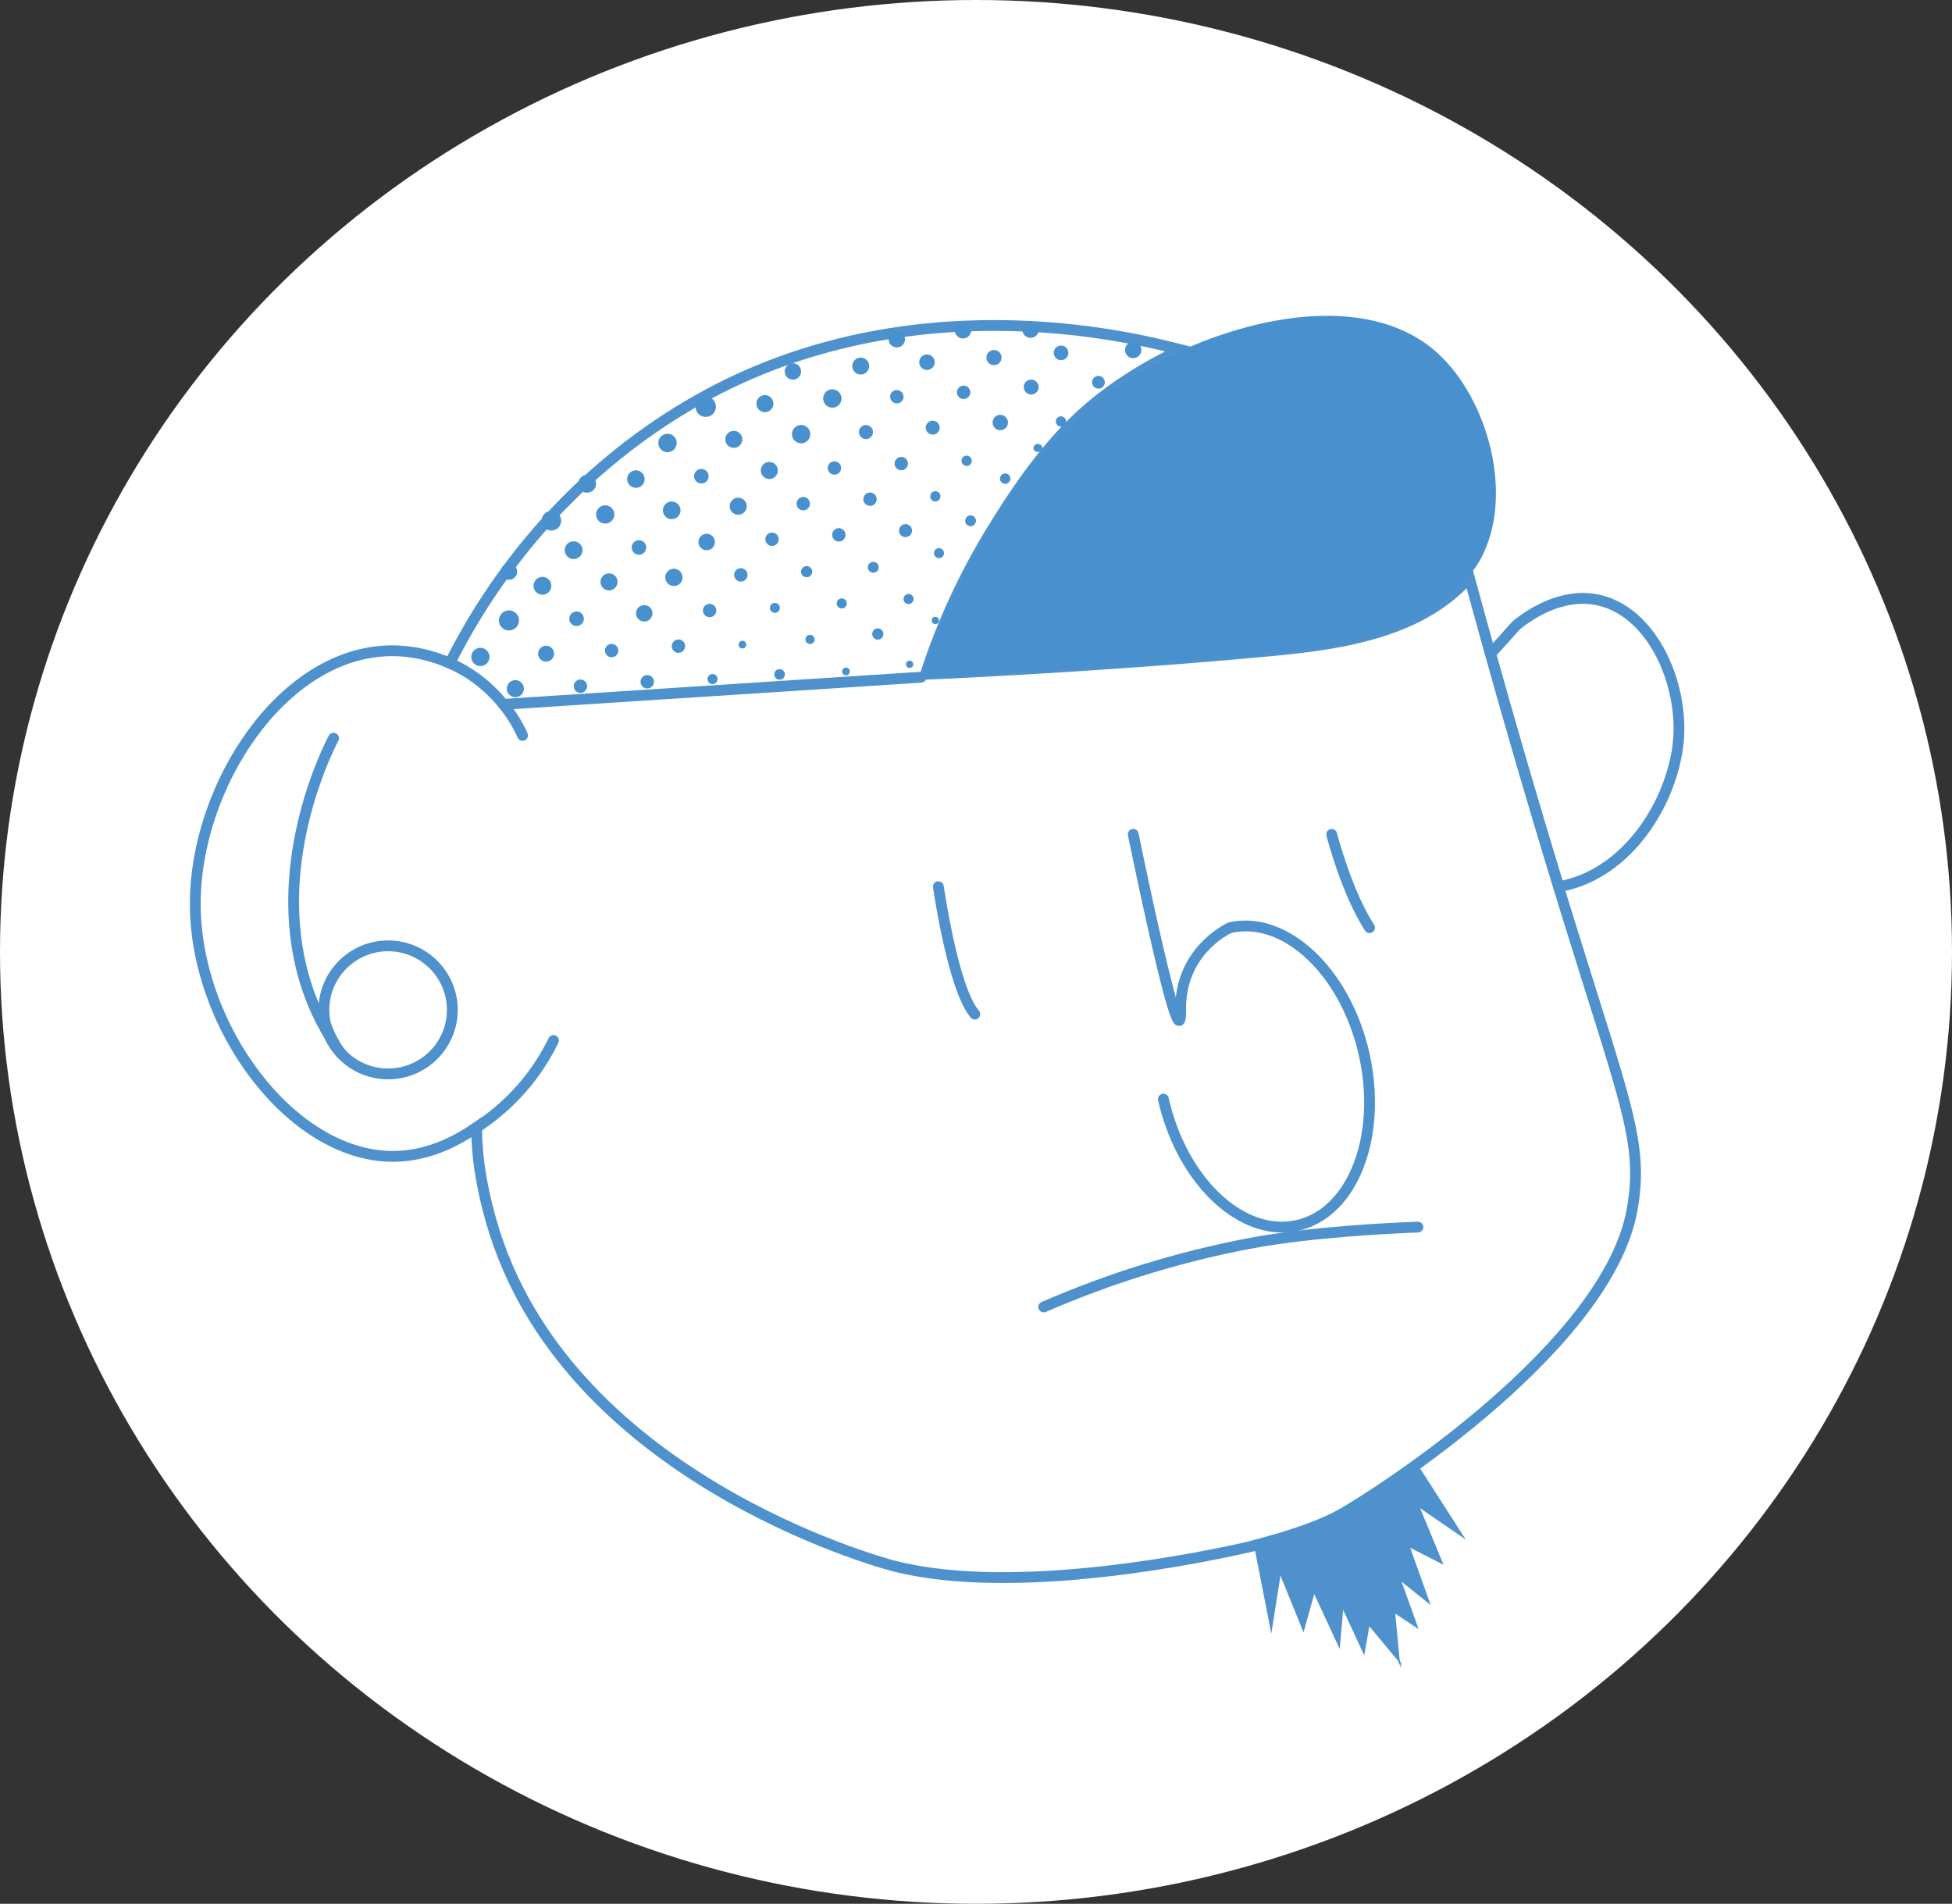 <?xml version="1.0" encoding="UTF-8"?>
<svg id="Capa_2" data-name="Capa 2" xmlns="http://www.w3.org/2000/svg" viewBox="0 0 1084 1057">
  <rect x="0" y="0" width="1084" height="1057" fill="#333333" stroke="none"/>
  <defs>
    <style>
      .cls-1 {
        fill: #fff;
      }

      .cls-2 {
        fill: none;
        stroke: #4e91cd;
        stroke-linecap: round;
        stroke-miterlimit: 10;
        stroke-width: 6px;
      }

      .cls-3 {
        fill: #4991ce;
      }

      .cls-4 {
        fill: #4e91cd;
      }
    </style>
  </defs>
  <g id="Capa_1-2" data-name="Capa 1">
    <ellipse class="cls-1" cx="542" cy="528.5" rx="542" ry="528.5"/>
    <g>
      <path class="cls-2" d="M869.35,504.95c-1.49-4.82-2.95-9.58-4.38-14.29-15.31-50.08-27.95-93.95-37.83-129.36-4.23-15.14-7.96-28.74-11.18-40.61-28.94,32.48-76.65,37.56-115.46,41.12-97.6,8.94-186.58,12.54-186.58,12.54,7.06-21.63,18.98-51.63,39.45-84.11,8.1-12.85,24.68-39.17,46.24-59.16,15.11-14.01,34.77-26.9,56.24-36.89-25.87-6.59-153.55-39.44-272.51,30.26-79.71,46.72-118.49,113.71-133.54,143.75-9.7-4.2-20.58-6.96-32.39-6.9-60.61.36-108.95,75.26-108.97,140.37-.02,68.16,52.94,139.72,108.97,140.36,19.1.22,35.36-7.86,47.24-16.13.16,13.65,1.62,29.13,8.11,51.99,40.26,141.58,215.49,189.46,223.46,191.52,67.42,17.39,173.85-5.08,198.8-10.89,0-.36,31.32-7.3,50.07-17.94,21.64-12.29,148.2-93.62,161.35-169.41,6.42-36.97-3.7-58.03-37.09-166.22Z"/>
      <path class="cls-4" d="M711.93,684.29c-29.53,0-59.14-30.66-68.81-73.39-.37-1.62.65-3.22,2.26-3.59,1.61-.37,3.22.65,3.59,2.26,9.95,43.96,41.74,74.39,70.84,67.84,10.35-2.33,19.36-9.15,26.05-19.74,11.51-18.22,14.77-45.08,8.71-71.85-9.91-43.81-41.51-74.19-70.54-67.91-2.81,1.32-25.87,13.05-25.42,43.06.05,3.65.12,8.18-3.45,8.57-3.18.34-4.68-1.87-9.05-18.15-2.31-8.59-5.2-20.59-8.59-35.66-5.77-25.62-11.08-51.64-11.13-51.9-.33-1.62.72-3.21,2.34-3.54,1.63-.33,3.21.72,3.54,2.34,7.12,34.93,15.59,72.89,20.69,91.08,3.26-29.87,28.65-41.3,28.93-41.42l.26-.11.28-.06c32.34-7.27,67.33,25.19,78.01,72.37,6.4,28.29,2.86,56.84-9.49,76.38-7.56,11.96-17.86,19.7-29.8,22.39-3.05.69-6.12,1.02-9.2,1.02Z"/>
      <path class="cls-4" d="M541.34,566.04c-.84,0-1.68-.35-2.28-1.04-12.56-14.61-20.58-69.92-20.92-72.27-.23-1.64.91-3.16,2.54-3.39,1.64-.24,3.16.9,3.39,2.54.08.56,8.1,55.92,19.53,69.21,1.08,1.26.94,3.15-.32,4.23-.57.49-1.26.73-1.96.73Z"/>
      <path class="cls-4" d="M760.56,518.06c-.98,0-1.94-.48-2.52-1.37-12.96-19.94-21.08-51.38-21.42-52.7-.41-1.61.56-3.24,2.16-3.65,1.6-.41,3.24.56,3.65,2.16.08.32,8.22,31.82,20.64,50.92.9,1.39.51,3.25-.88,4.15-.5.33-1.07.48-1.63.48Z"/>
      <path class="cls-4" d="M290.19,411.31c-1.16,0-2.26-.68-2.75-1.81-5.61-12.94-18.76-29.86-38.83-38.54-1.52-.66-2.22-2.42-1.56-3.94.66-1.52,2.42-2.22,3.94-1.56,21.68,9.38,35.89,27.67,41.96,41.66.66,1.52-.04,3.29-1.56,3.95-.39.17-.79.25-1.19.25Z"/>
      <path class="cls-4" d="M262.23,630.55c-1,0-1.98-.5-2.55-1.41-.88-1.41-.45-3.26.95-4.13,13.25-8.28,24.5-18.69,33.42-30.94,4.03-5.53,7.61-11.48,10.64-17.69.73-1.49,2.52-2.11,4.01-1.38,1.49.73,2.11,2.52,1.38,4.01-3.18,6.53-6.95,12.79-11.18,18.6-9.38,12.87-21.19,23.81-35.09,32.5-.49.31-1.04.46-1.59.46Z"/>
      <g>
        <path class="cls-4" d="M215.52,599.25c-7.37,0-14.51-2.07-20.67-5.99l-.33-.11-.29-.28c-2.48-1.63-4.76-3.54-6.8-5.71l-.1-.11c-3.51-4.1-6.62-9.76-9.25-16.83l-.1-.33c-.74-3-1.11-6.09-1.11-9.19,0-21.26,17.34-38.56,38.66-38.56s38.67,17.3,38.67,38.56-17.35,38.55-38.67,38.55ZM198.04,588.18c5.21,3.32,11.25,5.07,17.48,5.07,18.02,0,32.67-14.6,32.67-32.55s-14.66-32.56-32.67-32.56-32.66,14.61-32.66,32.56c0,2.56.3,5.12.9,7.59,2.36,6.3,5.08,11.28,8.08,14.81,1.68,1.78,3.56,3.35,5.6,4.7l.32.11.28.27Z"/>
        <path class="cls-4" d="M187.43,587.18c-4.62-4.86-7.89-10.84-9.46-17.29l5.73-1.76c2.39,6.41,5.14,11.46,8.19,15.03l-4.46,4.02Z"/>
        <path class="cls-4" d="M185.25,581.83c-.98,0-1.94-.48-2.52-1.36-26.38-40.55-24.99-85.2-19.19-115.52,6.27-32.72,18.54-55.57,19.06-56.53.79-1.46,2.61-1.99,4.07-1.21,1.46.79,2,2.61,1.21,4.07-.12.23-12.41,23.13-18.48,54.97-5.56,29.19-6.9,72.12,18.36,110.94.9,1.39.51,3.25-.88,4.15-.5.33-1.07.49-1.63.49Z"/>
      </g>
      <path class="cls-3" d="M798.7,196.39c27.65,25.58,42.31,78.44,23.75,113.64-.92,1.75-3.58,6.32-8.91,12.3-28.94,32.48-76.65,37.56-115.46,41.12-97.6,8.94-186.58,12.54-186.58,12.54,7.06-21.63,18.98-51.63,39.45-84.11,8.1-12.85,24.68-39.17,46.24-59.16,15.11-14.01,34.77-26.9,56.24-36.89,50.57-23.55,111.08-31.05,145.26.56Z"/>
      <path class="cls-4" d="M863.56,495.72l-.78-2.54c-13.15-43.01-25.88-86.55-37.86-129.43l-.44-1.59,15.66-17.38c8.77-7.03,26.42-18.32,46.16-14.95,34.26,5.87,53.94,51.96,48.01,87.7h0c-2.91,17.54-10.66,34.87-21.82,48.79-12.71,15.84-28.73,25.85-46.33,28.94l-2.61.46ZM831.15,363.73c11.59,41.46,23.89,83.52,36.58,125.11,33.19-7.33,55.57-41.5,60.67-72.28h0c2.72-16.39-.37-35.54-8.26-51.21-8.4-16.67-20.78-27.18-34.84-29.59-17.28-2.96-33.16,7.15-41.2,13.56l-12.94,14.41Z"/>
      <path class="cls-4" d="M579.6,728.65c-1.16,0-2.26-.67-2.75-1.8-.66-1.52.03-3.29,1.55-3.95,36.89-16.07,75.54-28,114.9-35.48,34.65-6.58,80.7-8.65,93.99-9.12,1.67-.03,3.05,1.24,3.11,2.89.06,1.66-1.24,3.05-2.89,3.11-13.18.47-58.84,2.52-93.08,9.02-38.92,7.39-77.15,19.2-113.62,35.08-.39.17-.8.25-1.2.25Z"/>
      <g>
        <path class="cls-4" d="M800.64,867.72l-18.42-9.39,11.18,31.3-16.17-13.02,9.58,26.64-12.59-8.34,2.56,26.81.08.2-.06-.08.02.08-.05-.11-16.65-20.08-2.74,15.71-11.81-25.55-1.93,21.71-13.91-29.97-5.94,21.1-12.92-31.81-4.93,31.24c-2.94-15.03-5.88-30.05-8.81-45.06-.06-.34-.14-.68-.2-1.02,13.23-3.8,31.43-7.74,50.07-18.61,21.26-12.38,39.64-26.32,39.64-26.32l25.56,39.82-24.67-16.97,13.1,31.72Z"/>
        <path class="cls-4" d="M778.23,926.46l-1.89-4.38-15.91-19.19-2.83,16.22-11.7-25.3-1.93,21.7-14.13-30.44-5.97,21.21-12.79-31.5-5.09,32.26-9.36-47.84c-.03-.17-.07-.34-.1-.51-.04-.17-.07-.35-.1-.52l-.08-.45.44-.12c2.01-.58,4.13-1.16,6.36-1.77,12.4-3.39,27.84-7.61,43.6-16.79,20.99-12.23,39.41-26.15,39.59-26.29l.43-.33,27.2,42.36-25.33-17.42,12.98,31.41-18.5-9.43,11.35,31.79-16.16-13.01,9.48,26.38-12.97-8.59,2.46,25.7,1.22,3.16-.8-1.01.54,2.69ZM775.92,920.01l.22.27-2.52-26.35,12.21,8.08-9.67-26.89,16.17,13.02-11-30.82,18.33,9.35-13.23-32.03,24.01,16.52-23.93-37.28c-2.9,2.17-20,14.82-39.26,26.03-15.87,9.25-31.38,13.48-43.84,16.89-2.06.56-4.03,1.1-5.91,1.64,0,.02,0,.04.01.06.04.17.07.35.1.52l8.27,42.28,4.77-30.22,13.04,32.13,5.91-21,13.7,29.5,1.93-21.71,11.93,25.8,2.65-15.2,16.11,19.43h0Z"/>
      </g>
      <path class="cls-4" d="M279.47,394.07c-1.57,0-2.89-1.22-2.99-2.81-.11-1.65,1.15-3.08,2.8-3.19l232.03-15.08c1.66-.1,3.08,1.15,3.19,2.8.11,1.65-1.15,3.08-2.8,3.19l-232.03,15.08c-.07,0-.13,0-.2,0Z"/>
      <g>
        <path class="cls-3" d="M572.93,219.04c2.28-.15,4.01-2.13,3.86-4.41-.15-2.28-2.13-4.02-4.41-3.87-2.29.15-4.02,2.13-3.86,4.41.15,2.29,2.13,4.02,4.41,3.86Z"/>
        <path class="cls-3" d="M588.97,191.87c-2.24.15-3.93,2.09-3.78,4.32.02.28.06.55.14.81.43,1.56,1.76,2.73,3.36,2.94.27.04.54.05.82.03.28-.02.55-.06.81-.14,1.56-.43,2.72-1.76,2.94-3.36.04-.27.05-.54.03-.82-.15-2.24-2.08-3.93-4.32-3.78Z"/>
        <path class="cls-3" d="M517.71,233.57c-2.14.14-3.75,1.99-3.61,4.12.14,2.14,1.99,3.75,4.12,3.61,2.13-.14,3.75-1.99,3.61-4.12-.14-2.13-1.99-3.75-4.12-3.61Z"/>
        <path class="cls-3" d="M555.2,230.31c-.29.02-.58.07-.85.14-1.64.45-2.87,1.85-3.1,3.54-.04.28-.05.57-.03.87.02.29.07.58.14.85.45,1.64,1.85,2.87,3.54,3.1.28.04.57.05.87.03,2.35-.16,4.14-2.19,3.98-4.55-.16-2.35-2.19-4.14-4.55-3.98Z"/>
        <path class="cls-3" d="M536.61,252.98c-1.58.1-2.77,1.47-2.67,3.04.1,1.58,1.47,2.77,3.04,2.67,1.57-.1,2.77-1.47,2.66-3.04-.1-1.57-1.47-2.77-3.04-2.67Z"/>
        <path class="cls-3" d="M500.25,253.67c-2.05.14-3.6,1.91-3.47,3.96.14,2.05,1.91,3.6,3.96,3.47,2.05-.14,3.6-1.91,3.46-3.96-.14-2.05-1.91-3.6-3.96-3.47Z"/>
        <path class="cls-3" d="M535.39,221.53c2.05-.14,3.6-1.91,3.46-3.96-.14-2.05-1.91-3.6-3.96-3.47-2.05.14-3.6,1.91-3.47,3.96.14,2.05,1.91,3.6,3.96,3.47Z"/>
        <path class="cls-3" d="M494.33,220.52c.14,2.05,1.91,3.6,3.96,3.47,2.05-.14,3.6-1.91,3.46-3.96-.14-2.05-1.91-3.6-3.96-3.47-2.05.14-3.6,1.91-3.47,3.96Z"/>
        <path class="cls-3" d="M514.5,196.79c-2.37.16-4.17,2.21-4.01,4.58.02.3.07.58.14.86.45,1.66,1.86,2.89,3.57,3.12.28.04.58.05.87.03.3-.02.58-.07.86-.14,1.65-.45,2.89-1.86,3.12-3.57.04-.28.05-.58.03-.87-.16-2.37-2.21-4.17-4.58-4.01Z"/>
        <path class="cls-3" d="M551.71,194.33c-.29.02-.57.07-.84.14-1.62.44-2.82,1.82-3.05,3.48-.04.28-.05.56-.03.85.02.29.07.57.14.84.44,1.62,1.82,2.82,3.48,3.05.28.04.56.05.85.03.29-.02.57-.07.84-.14,1.62-.44,2.82-1.82,3.05-3.48.04-.28.05-.56.03-.85-.15-2.32-2.16-4.07-4.48-3.92Z"/>
        <path class="cls-3" d="M504.74,335.37c1.54-.1,2.71-1.44,2.61-2.98-.1-1.54-1.44-2.72-2.98-2.61-1.55.1-2.72,1.44-2.61,2.98.1,1.55,1.44,2.72,2.98,2.61Z"/>
        <path class="cls-3" d="M502.62,290.99c-1.99.13-3.5,1.86-3.37,3.85.13,1.99,1.85,3.5,3.85,3.37,1.99-.13,3.5-1.85,3.37-3.85-.13-1.99-1.85-3.5-3.84-3.37Z"/>
        <path class="cls-3" d="M519.23,272.73c-1.57.1-2.76,1.47-2.66,3.04.01.2.05.39.1.57.3,1.1,1.24,1.92,2.36,2.07.19.03.38.03.58.02.2-.01.39-.05.57-.1,1.1-.3,1.91-1.23,2.07-2.36.03-.19.03-.38.02-.58-.1-1.57-1.46-2.76-3.04-2.66Z"/>
        <path class="cls-3" d="M444.55,235.97c-2.81.19-4.93,2.61-4.74,5.42.19,2.81,2.61,4.93,5.42,4.74,2.8-.19,4.93-2.61,4.74-5.42-.19-2.8-2.61-4.93-5.41-4.74Z"/>
        <path class="cls-3" d="M484.63,238.85c-.14-.5-.37-.95-.68-1.35-.15-.2-.32-.38-.51-.54-.56-.49-1.26-.82-2.03-.93-.26-.04-.52-.04-.79-.03-.27.02-.53.06-.78.13-1.5.41-2.61,1.69-2.82,3.22-.04.26-.04.52-.03.79.02.27.06.53.13.78.41,1.5,1.68,2.61,3.22,2.82.26.03.52.04.79.03.27-.02.53-.06.78-.13.75-.21,1.4-.63,1.89-1.19.16-.19.31-.39.44-.61.25-.43.42-.91.49-1.43.04-.26.04-.52.03-.79-.02-.27-.06-.53-.13-.78Z"/>
        <path class="cls-3" d="M463.14,256.12c-2.05.14-3.6,1.91-3.47,3.96.14,2.05,1.91,3.6,3.96,3.47,2.05-.14,3.6-1.91,3.46-3.96-.14-2.05-1.91-3.6-3.96-3.47Z"/>
        <path class="cls-3" d="M427.54,265.94c2.61-.17,4.58-2.43,4.41-5.04-.17-2.61-2.43-4.58-5.04-4.41-2.61.17-4.58,2.43-4.41,5.04.17,2.61,2.43,4.58,5.04,4.41Z"/>
        <path class="cls-3" d="M457.13,221.59c.19,2.81,2.62,4.94,5.43,4.75,2.81-.19,4.94-2.62,4.75-5.43-.19-2.81-2.62-4.94-5.43-4.76-2.81.19-4.94,2.62-4.75,5.43Z"/>
        <path class="cls-3" d="M420.04,224.42c.17,2.61,2.43,4.58,5.04,4.41,2.61-.17,4.58-2.43,4.41-5.04-.17-2.61-2.43-4.58-5.04-4.41-2.61.17-4.58,2.43-4.41,5.04Z"/>
        <path class="cls-3" d="M440.02,201.7c-2.51.17-4.41,2.34-4.24,4.84.02.31.07.62.15.91.48,1.75,1.97,3.06,3.77,3.3.3.04.61.05.92.03.31-.02.62-.07.91-.15,1.75-.48,3.05-1.97,3.3-3.77.04-.3.05-.61.03-.92-.17-2.51-2.34-4.41-4.84-4.24Z"/>
        <path class="cls-3" d="M482.5,201.99c-.17-.6-.45-1.15-.82-1.63-.18-.24-.39-.46-.62-.66-.68-.59-1.53-.99-2.45-1.12-.31-.04-.63-.05-.95-.03-.32.02-.64.08-.94.16-1.81.5-3.15,2.04-3.41,3.89-.04.31-.05.63-.03.95.02.32.07.64.16.94.5,1.81,2.03,3.15,3.89,3.41.31.04.63.05.95.03.32-.02.64-.07.94-.16.9-.25,1.69-.76,2.28-1.43.2-.23.37-.47.53-.73.3-.52.51-1.1.59-1.72.04-.31.05-.63.03-.95-.02-.32-.08-.64-.16-.94Z"/>
        <path class="cls-3" d="M448.15,320.48c1.71-.11,3-1.59,2.89-3.3-.11-1.71-1.59-3-3.3-2.89-1.71.11-3,1.59-2.89,3.3.11,1.71,1.59,3,3.3,2.89Z"/>
        <path class="cls-3" d="M487.88,314.15c-.11-.39-.29-.74-.53-1.05-.12-.15-.25-.3-.4-.42-.44-.38-.99-.64-1.59-.73-.2-.03-.41-.04-.61-.02-.21.01-.41.05-.61.1-1.17.32-2.04,1.32-2.2,2.51-.03.2-.03.41-.02.61.01.21.05.41.1.61.32,1.17,1.31,2.04,2.51,2.2.2.03.41.03.62.02.21-.01.41-.05.61-.1.58-.16,1.09-.49,1.48-.93.13-.15.24-.3.34-.47.2-.34.33-.71.38-1.11.03-.2.04-.41.02-.61-.01-.21-.05-.41-.1-.61Z"/>
        <path class="cls-3" d="M467.63,337.82c1.54-.1,2.71-1.44,2.61-2.98-.1-1.54-1.44-2.71-2.98-2.61-1.54.1-2.71,1.44-2.61,2.98.1,1.54,1.44,2.71,2.98,2.61Z"/>
        <path class="cls-3" d="M427.54,337.69c.1,1.53,1.42,2.69,2.95,2.59,1.53-.1,2.69-1.42,2.59-2.95-.1-1.53-1.42-2.69-2.95-2.59-1.53.1-2.69,1.43-2.59,2.95Z"/>
        <path class="cls-3" d="M465.6,293.23c-2.05.14-3.6,1.91-3.47,3.96.14,2.05,1.91,3.6,3.96,3.47,2.05-.14,3.6-1.91,3.46-3.96-.14-2.05-1.91-3.6-3.96-3.47Z"/>
        <path class="cls-3" d="M428.49,295.69c-2.05.14-3.6,1.91-3.47,3.96.14,2.05,1.91,3.6,3.96,3.47,2.05-.14,3.6-1.91,3.46-3.96-.14-2.05-1.91-3.6-3.96-3.47Z"/>
        <path class="cls-3" d="M445.82,275.91c-2.05.14-3.6,1.91-3.47,3.96.02.26.06.5.12.74.39,1.43,1.61,2.5,3.08,2.7.24.03.5.04.75.03.26-.02.5-.06.74-.12,1.43-.39,2.5-1.61,2.7-3.08.03-.24.04-.5.03-.75-.14-2.05-1.91-3.6-3.96-3.47Z"/>
        <path class="cls-3" d="M486.75,276.17c-.13-.48-.35-.91-.65-1.29-.15-.19-.31-.36-.49-.52-.54-.47-1.21-.79-1.94-.89-.24-.03-.5-.04-.75-.03-.26.02-.5.06-.74.12-1.43.39-2.5,1.61-2.7,3.08-.03.24-.04.5-.03.75.02.26.06.5.12.74.39,1.43,1.61,2.5,3.08,2.7.24.03.5.04.75.03.26-.02.5-.06.74-.12.71-.2,1.34-.6,1.81-1.14.16-.18.3-.37.42-.58.24-.41.4-.87.47-1.36.03-.24.04-.5.03-.75-.02-.26-.06-.5-.13-.74Z"/>
        <path class="cls-3" d="M469.95,374.94c1.18-.08,2.07-1.1,1.99-2.28-.08-1.18-1.1-2.07-2.28-1.99-1.18.08-2.07,1.1-1.99,2.28.08,1.18,1.1,2.07,2.28,1.99Z"/>
        <path class="cls-3" d="M429.99,374.63c.11,1.62,1.51,2.85,3.13,2.74,1.62-.11,2.85-1.51,2.74-3.13-.11-1.62-1.51-2.85-3.13-2.74-1.62.11-2.85,1.51-2.74,3.13Z"/>
        <path class="cls-3" d="M449.65,352.47c-1.41.09-2.47,1.31-2.38,2.71.09,1.41,1.31,2.47,2.71,2.38,1.4-.09,2.47-1.31,2.37-2.71-.09-1.4-1.31-2.47-2.71-2.38Z"/>
        <path class="cls-3" d="M490.46,351.18c-.11-.4-.29-.76-.54-1.08-.12-.16-.26-.3-.41-.43-.45-.39-1.01-.66-1.62-.74-.2-.03-.41-.04-.63-.02-.21.01-.42.05-.62.1-1.19.33-2.08,1.34-2.25,2.57-.03.2-.04.41-.02.63.01.21.05.42.1.62.33,1.19,1.34,2.08,2.57,2.25.2.03.41.04.63.02.21-.01.42-.05.62-.1.6-.16,1.12-.5,1.51-.95.13-.15.25-.31.35-.48.2-.34.34-.73.39-1.14.03-.2.04-.41.02-.63-.01-.21-.05-.42-.1-.62Z"/>
        <path class="cls-3" d="M375.79,245.6c-.19-2.82-2.62-4.95-5.44-4.77-2.82.19-4.95,2.63-4.77,5.44.19,2.82,2.62,4.95,5.44,4.77,2.82-.19,4.95-2.62,4.76-5.44Z"/>
        <path class="cls-3" d="M408.15,239.25c-.31-.04-.63-.05-.96-.03-2.61.17-4.58,2.43-4.41,5.04.17,2.61,2.43,4.58,5.04,4.41.33-.02.64-.08.94-.16,2.12-.58,3.62-2.59,3.47-4.88-.15-2.28-1.9-4.08-4.08-4.38Z"/>
        <path class="cls-3" d="M393.51,264.13c-.15-2.23-2.07-3.92-4.3-3.77-2.23.15-3.92,2.08-3.77,4.3.15,2.23,2.07,3.92,4.3,3.77,2.23-.15,3.91-2.07,3.77-4.3Z"/>
        <path class="cls-3" d="M348.28,266.31c.18,2.68,2.49,4.71,5.17,4.53,2.67-.18,4.7-2.49,4.53-5.17-.18-2.68-2.49-4.71-5.17-4.53-2.68.18-4.71,2.49-4.53,5.17Z"/>
        <path class="cls-3" d="M379.02,320.24c-.17-2.64-2.46-4.65-5.1-4.47-2.65.18-4.65,2.46-4.47,5.11.18,2.65,2.46,4.65,5.11,4.47,2.64-.17,4.65-2.46,4.47-5.11Z"/>
        <path class="cls-3" d="M411.92,315.5c-.24-.03-.5-.04-.75-.03-2.05.14-3.6,1.91-3.47,3.96.14,2.05,1.91,3.6,3.96,3.47.26-.02.5-.06.74-.12,1.67-.46,2.84-2.04,2.72-3.83-.12-1.79-1.49-3.21-3.2-3.44Z"/>
        <path class="cls-3" d="M390.37,339.21c.14,2.05,1.91,3.6,3.96,3.47,2.05-.14,3.6-1.91,3.46-3.96-.14-2.05-1.91-3.6-3.96-3.47-2.05.14-3.6,1.91-3.47,3.96Z"/>
        <path class="cls-3" d="M362.33,340.21c-.17-2.52-2.35-4.43-4.86-4.26-2.52.17-4.43,2.35-4.26,4.87.17,2.52,2.34,4.43,4.87,4.26,2.52-.17,4.43-2.34,4.26-4.87Z"/>
        <path class="cls-3" d="M392.12,296.38c-2.52.17-4.43,2.35-4.26,4.87.17,2.52,2.34,4.43,4.87,4.26,2.52-.17,4.43-2.34,4.26-4.87-.17-2.52-2.35-4.43-4.86-4.26Z"/>
        <path class="cls-3" d="M354.56,299.93c-2.23.15-3.92,2.08-3.77,4.3.15,2.23,2.07,3.92,4.3,3.77,2.23-.15,3.91-2.07,3.77-4.3-.15-2.23-2.08-3.92-4.3-3.77Z"/>
        <path class="cls-3" d="M372.7,278.44c-2.7.18-4.75,2.52-4.57,5.22.02.34.08.67.16.98.52,1.89,2.12,3.29,4.06,3.56.32.04.66.06.99.03.34-.02.66-.08.98-.16,1.88-.52,3.29-2.12,3.56-4.06.04-.32.06-.66.03-.99-.18-2.7-2.52-4.75-5.22-4.57Z"/>
        <path class="cls-3" d="M410.6,276.35c-.31-.04-.63-.05-.96-.03-2.61.17-4.58,2.43-4.41,5.04.02.33.08.64.16.95.5,1.82,2.05,3.18,3.92,3.43.31.04.63.05.96.03.33-.02.64-.08.94-.16,1.82-.5,3.18-2.05,3.43-3.92.04-.31.05-.63.03-.96-.15-2.28-1.9-4.08-4.08-4.38Z"/>
        <path class="cls-3" d="M395.88,379.84c1.55-.1,2.72-1.44,2.62-2.99-.1-1.55-1.44-2.72-2.99-2.62-1.55.1-2.72,1.44-2.62,2.99.1,1.55,1.44,2.72,2.99,2.62Z"/>
        <path class="cls-3" d="M363.14,378.28c-.14-2.05-1.91-3.6-3.96-3.47-2.05.14-3.6,1.91-3.47,3.96.14,2.05,1.91,3.6,3.96,3.47,2.05-.14,3.6-1.91,3.46-3.96Z"/>
        <path class="cls-3" d="M376.51,355.03c-2.05.14-3.6,1.91-3.47,3.96.14,2.05,1.91,3.6,3.96,3.47,2.05-.14,3.6-1.91,3.46-3.96-.14-2.05-1.91-3.6-3.96-3.47Z"/>
        <path class="cls-3" d="M412.59,355.78c-.14-.02-.28-.02-.43-.02-1.18.08-2.07,1.1-1.99,2.27.08,1.18,1.09,2.07,2.27,1.99.15,0,.29-.03.43-.07.96-.26,1.63-1.17,1.56-2.2-.07-1.03-.86-1.84-1.84-1.97Z"/>
        <path class="cls-3" d="M306.18,324.91c-.18-2.73-2.54-4.8-5.27-4.61-2.73.18-4.8,2.54-4.62,5.27.18,2.73,2.54,4.8,5.27,4.61,2.73-.18,4.79-2.54,4.61-5.27Z"/>
        <path class="cls-3" d="M337.89,318.34c-2.61.17-4.58,2.43-4.41,5.04.17,2.61,2.43,4.58,5.04,4.41,2.61-.17,4.58-2.43,4.41-5.04-.17-2.61-2.43-4.58-5.04-4.41Z"/>
        <path class="cls-3" d="M324.21,343.26c-.15-2.23-2.08-3.92-4.3-3.77-2.23.15-3.92,2.08-3.77,4.31.15,2.23,2.07,3.92,4.31,3.77,2.23-.15,3.92-2.07,3.77-4.31Z"/>
        <path class="cls-3" d="M282.27,338.89c-3.08.2-5.41,2.87-5.21,5.94.2,3.08,2.86,5.41,5.94,5.21,3.08-.2,5.41-2.86,5.2-5.94-.2-3.08-2.87-5.41-5.94-5.21Z"/>
        <path class="cls-3" d="M313.62,305.79c.18,2.73,2.53,4.79,5.26,4.61,2.72-.18,4.78-2.53,4.6-5.26-.18-2.72-2.54-4.79-5.26-4.61-2.73.18-4.79,2.54-4.61,5.26Z"/>
        <path class="cls-3" d="M335.75,280.55c-2.8.19-4.92,2.61-4.73,5.4.02.35.08.69.17,1.01.54,1.95,2.2,3.41,4.2,3.68.33.05.68.06,1.03.04.35-.02.69-.08,1.01-.17,1.95-.54,3.41-2.2,3.68-4.2.05-.33.06-.68.04-1.03-.19-2.79-2.6-4.92-5.4-4.73Z"/>
        <path class="cls-3" d="M330.99,268.33c-.15-2.73-2.49-4.82-5.21-4.68-2.73.15-4.82,2.49-4.67,5.22.15,2.73,2.48,4.82,5.22,4.67,2.73-.15,4.82-2.48,4.67-5.22Z"/>
        <path class="cls-3" d="M322.08,377.27c-2.05.14-3.6,1.91-3.47,3.96.14,2.05,1.91,3.6,3.96,3.47,2.05-.14,3.6-1.91,3.46-3.96-.14-2.05-1.91-3.6-3.96-3.47Z"/>
        <path class="cls-3" d="M286.49,387.08c2.61-.17,4.59-2.43,4.42-5.05-.17-2.61-2.43-4.59-5.05-4.42-2.62.17-4.59,2.44-4.42,5.05.17,2.62,2.43,4.59,5.05,4.42Z"/>
        <path class="cls-3" d="M302.96,358.51c-2.44.16-4.29,2.28-4.13,4.72.16,2.44,2.27,4.29,4.72,4.13,2.44-.16,4.29-2.27,4.13-4.72-.16-2.44-2.27-4.29-4.72-4.13Z"/>
        <path class="cls-3" d="M339.41,357.49c-2.05.14-3.6,1.91-3.47,3.96.14,2.05,1.91,3.6,3.96,3.47,2.05-.14,3.6-1.91,3.46-3.96-.14-2.05-1.91-3.6-3.96-3.47Z"/>
        <path class="cls-3" d="M266.44,359.68c-2.8.19-4.92,2.61-4.73,5.4.19,2.8,2.6,4.92,5.4,4.73,2.79-.18,4.91-2.6,4.73-5.4-.18-2.79-2.6-4.92-5.4-4.73Z"/>
        <path class="cls-3" d="M397.57,225.46c-.21-3.12-2.9-5.48-6.02-5.28-3.12.21-5.48,2.91-5.28,6.02.21,3.12,2.9,5.48,6.02,5.28,3.12-.21,5.48-2.9,5.27-6.02Z"/>
        <path class="cls-3" d="M521.27,304.33c-1.53.1-2.69,1.43-2.59,2.96.1,1.53,1.42,2.69,2.96,2.59,1.53-.1,2.69-1.42,2.59-2.96-.1-1.53-1.43-2.69-2.96-2.59Z"/>
        <path class="cls-3" d="M538.79,286.16c-1.65.11-2.89,1.53-2.78,3.18.11,1.65,1.53,2.89,3.18,2.78,1.64-.11,2.89-1.53,2.78-3.18-.11-1.64-1.53-2.89-3.17-2.78Z"/>
        <path class="cls-3" d="M558.01,262.87c-1.58.1-2.78,1.47-2.68,3.06.1,1.58,1.47,2.78,3.06,2.68,1.58-.1,2.78-1.47,2.68-3.06-.1-1.58-1.47-2.78-3.05-2.68Z"/>
        <path class="cls-3" d="M505.27,370.85c1.12-.07,1.97-1.04,1.89-2.16-.07-1.12-1.04-1.97-2.16-1.89-1.12.07-1.97,1.04-1.89,2.16.07,1.12,1.04,1.97,2.16,1.89Z"/>
        <path class="cls-3" d="M589,231.15c-1.57.1-2.75,1.46-2.65,3.02.1,1.57,1.46,2.75,3.02,2.65,1.56-.1,2.75-1.46,2.65-3.02-.1-1.56-1.46-2.75-3.02-2.65Z"/>
        <path class="cls-3" d="M610.24,215.78c1.95-.13,3.43-1.82,3.3-3.77-.13-1.95-1.82-3.43-3.77-3.3-1.95.13-3.43,1.82-3.3,3.77.13,1.95,1.82,3.43,3.77,3.3Z"/>
        <path class="cls-3" d="M576.5,250.9c1.37-.09,2.42-1.15,2.34-2.37-.08-1.22-1.26-2.13-2.63-2.04-1.38.09-2.42,1.15-2.34,2.37.08,1.22,1.26,2.13,2.63,2.04Z"/>
        <path class="cls-3" d="M497.72,183.81c-2.51.17-4.41,2.34-4.24,4.84.02.31.07.62.15.91.48,1.75,1.97,3.06,3.77,3.3.3.04.61.05.92.03.31-.02.62-.07.91-.15,1.75-.48,3.05-1.97,3.3-3.77.04-.3.05-.61.03-.92-.17-2.51-2.34-4.41-4.84-4.24Z"/>
        <path class="cls-3" d="M534.45,178.83c-2.51.17-4.41,2.34-4.24,4.84.02.31.07.62.15.91.48,1.75,1.97,3.06,3.77,3.3.3.04.61.05.92.03.31-.02.62-.07.91-.15,1.75-.48,3.05-1.97,3.3-3.77.04-.3.05-.61.03-.92-.17-2.51-2.34-4.41-4.84-4.24Z"/>
        <path class="cls-3" d="M571.99,178.4c-2.51.17-4.41,2.34-4.24,4.84.02.31.07.62.15.91.48,1.75,1.97,3.06,3.77,3.3.3.04.61.05.92.03.31-.02.62-.07.91-.15,1.75-.48,3.05-1.97,3.3-3.77.04-.3.05-.61.03-.92-.17-2.51-2.34-4.41-4.84-4.24Z"/>
        <path class="cls-3" d="M571.99,178.4c-2.51.17-4.41,2.34-4.24,4.84.02.31.07.62.15.91.48,1.75,1.97,3.06,3.77,3.3.3.04.61.05.92.03.31-.02.62-.07.91-.15,1.75-.48,3.05-1.97,3.3-3.77.04-.3.05-.61.03-.92-.17-2.51-2.34-4.41-4.84-4.24Z"/>
        <path class="cls-3" d="M519.56,346.5c1.12-.07,1.97-1.04,1.89-2.16-.07-1.12-1.04-1.97-2.16-1.9-1.12.07-1.97,1.04-1.89,2.16.07,1.12,1.04,1.97,2.16,1.89Z"/>
        <path class="cls-3" d="M629.01,189.77c-2.51.17-4.41,2.34-4.24,4.84.02.31.07.62.15.91.48,1.75,1.97,3.06,3.77,3.3.3.04.61.05.92.03.31-.02.62-.07.91-.15,1.75-.48,3.05-1.97,3.3-3.77.04-.3.05-.61.03-.92-.17-2.51-2.34-4.41-4.84-4.24Z"/>
        <path class="cls-3" d="M282.34,312.84c-2.51.17-4.41,2.34-4.24,4.84.02.31.07.62.15.91.48,1.75,1.97,3.06,3.77,3.3.3.04.61.05.92.03.31-.02.62-.07.91-.15,1.75-.48,3.05-1.97,3.3-3.77.04-.3.05-.61.03-.92-.17-2.51-2.34-4.41-4.84-4.24Z"/>
      </g>
      <g>
        <path class="cls-3" d="M311.13,288.87c-.15-2.73-2.49-4.82-5.21-4.67-2.73.15-4.82,2.49-4.67,5.22.15,2.73,2.48,4.82,5.22,4.67,2.73-.15,4.82-2.48,4.67-5.22Z"/>
        <path class="cls-3" d="M306.19,294.59c-2.87,0-5.28-2.25-5.44-5.16-.08-1.45.41-2.85,1.38-3.94.97-1.09,2.31-1.73,3.76-1.81,1.47-.08,2.85.41,3.93,1.39,1.08.97,1.73,2.31,1.81,3.76h0c.08,1.45-.41,2.85-1.38,3.94-.97,1.08-2.31,1.72-3.76,1.8-.1,0-.2,0-.3,0ZM306.19,284.68c-.08,0-.17,0-.25,0-1.19.07-2.28.59-3.07,1.48-.79.89-1.19,2.03-1.13,3.21.13,2.45,2.27,4.32,4.69,4.2,1.19-.06,2.28-.59,3.07-1.47s1.2-2.03,1.13-3.21h0c-.07-1.19-.59-2.28-1.47-3.07-.82-.74-1.87-1.14-2.96-1.14Z"/>
      </g>
    </g>
  </g>
</svg>